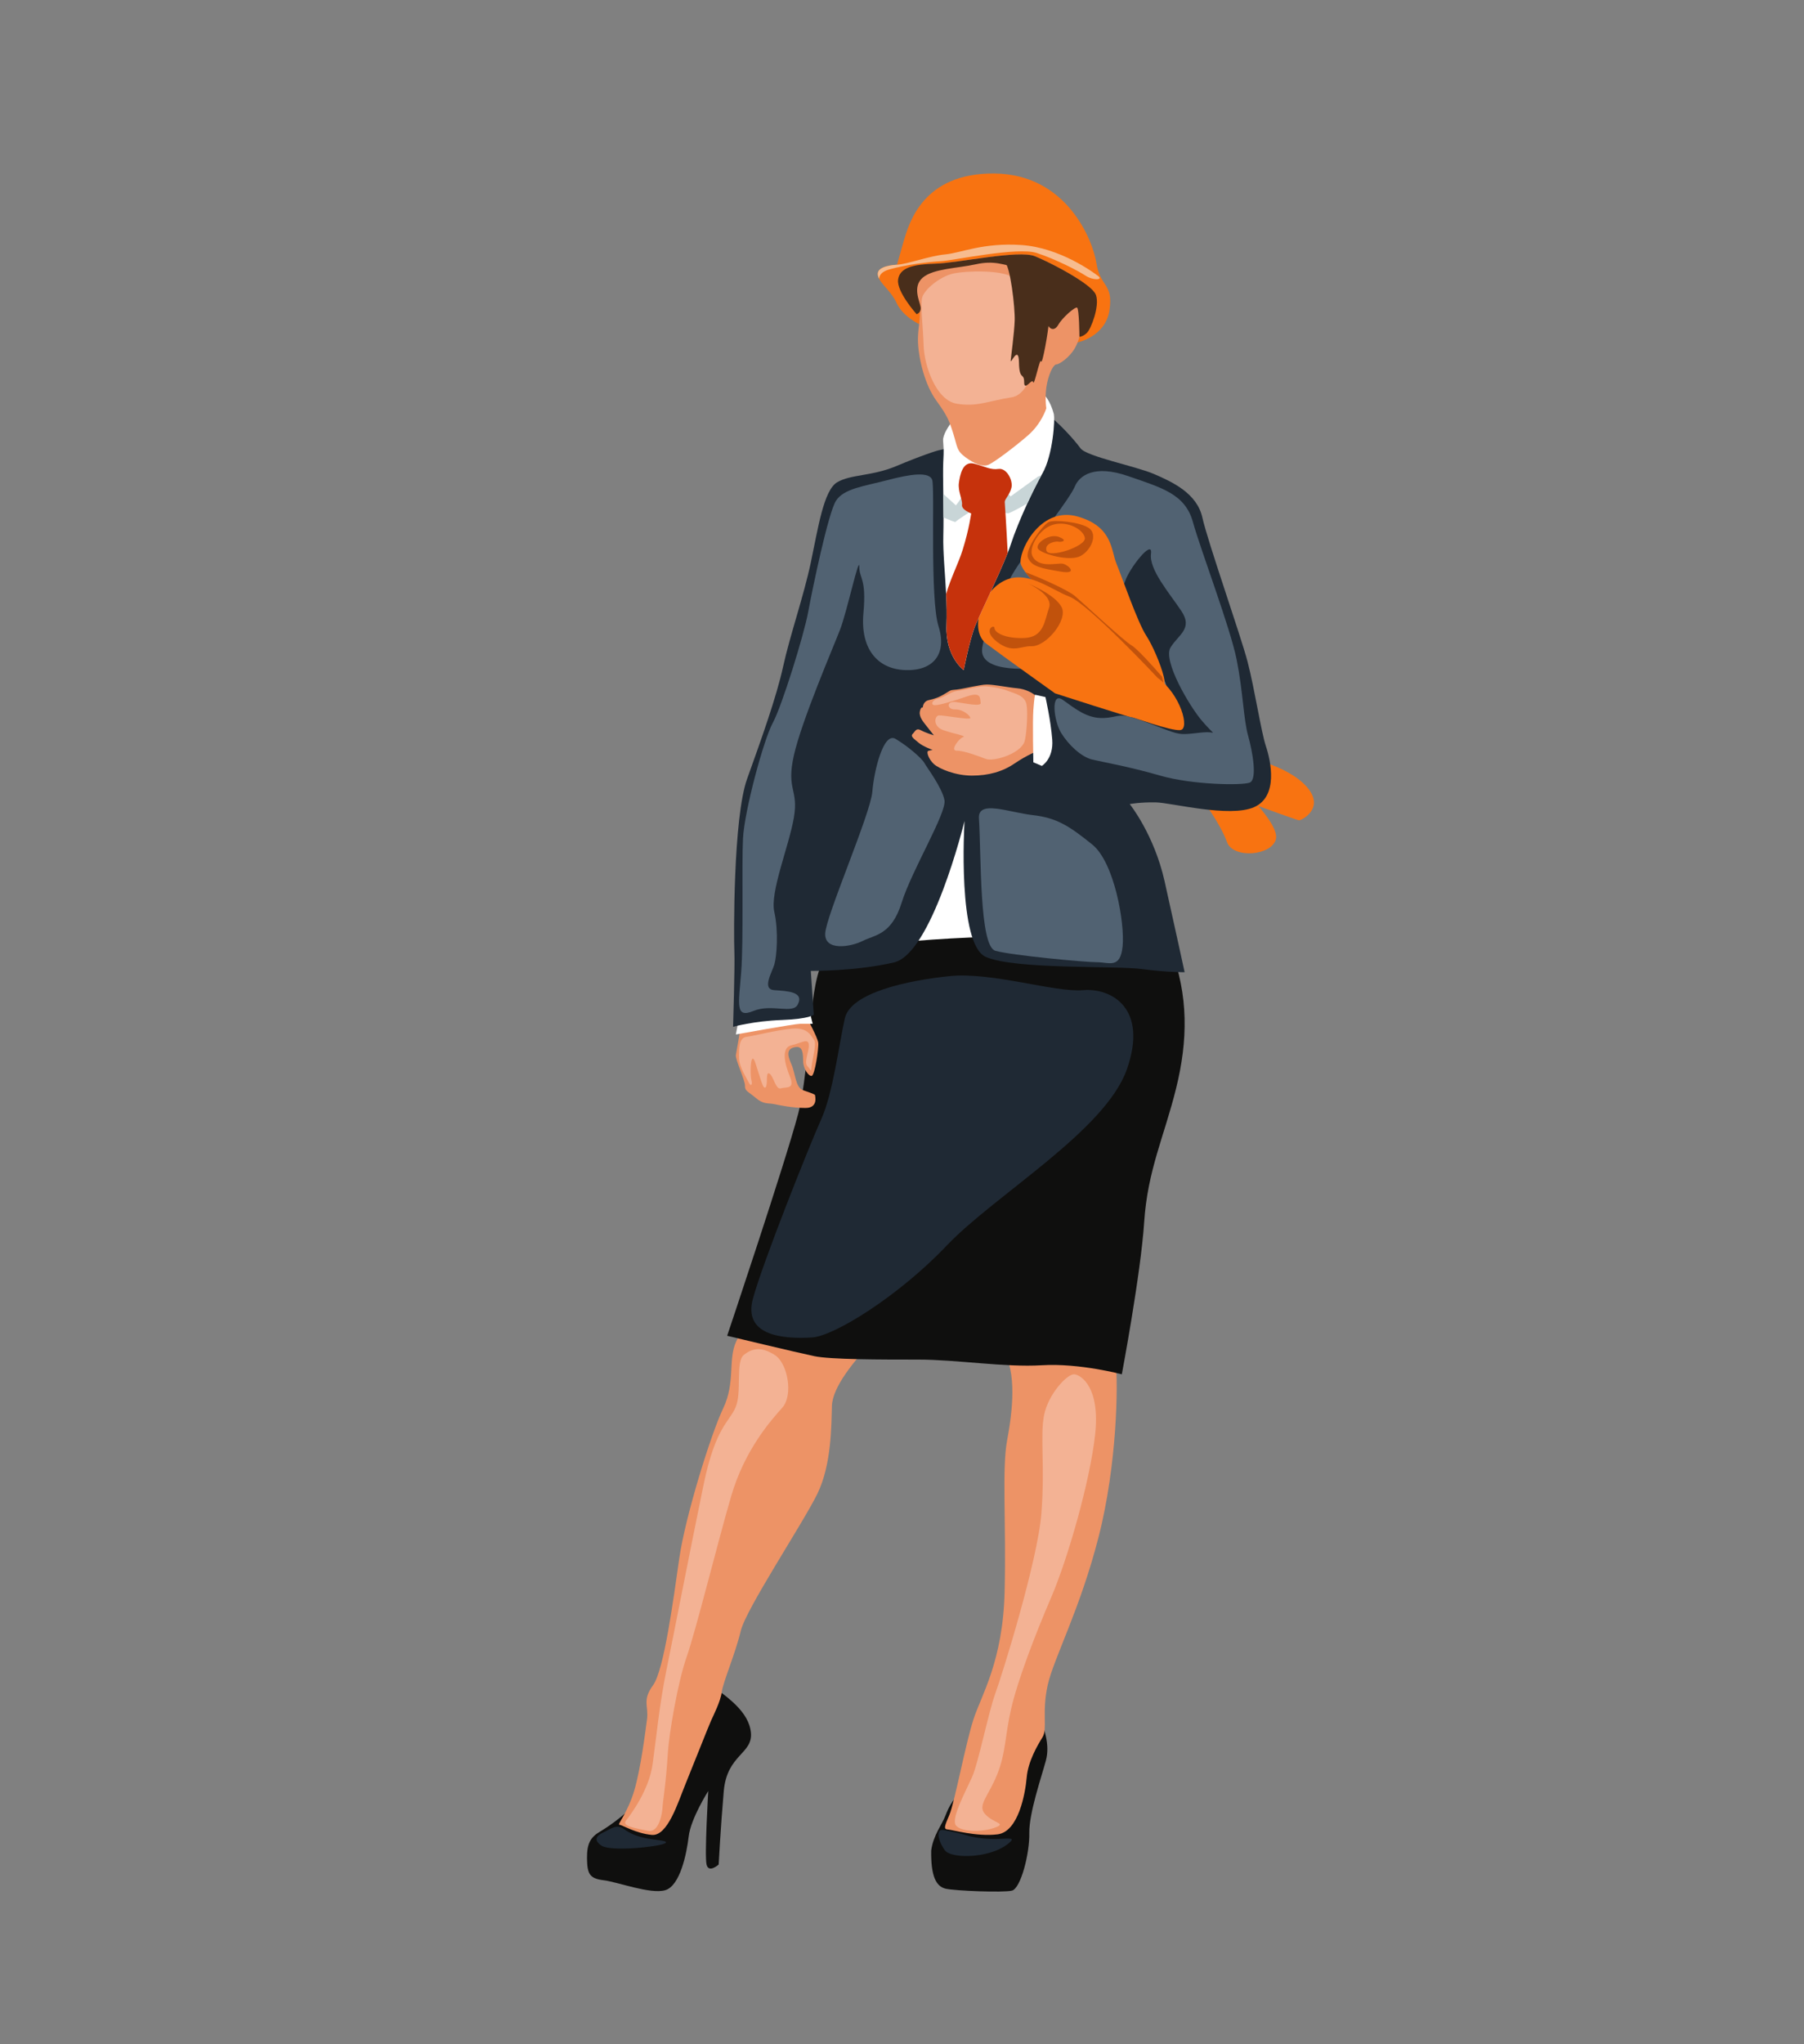 <?xml version="1.0" encoding="utf-8"?>
<!-- Generator: Adobe Illustrator 17.0.0, SVG Export Plug-In . SVG Version: 6.00 Build 0)  -->
<!DOCTYPE svg PUBLIC "-//W3C//DTD SVG 1.1//EN" "http://www.w3.org/Graphics/SVG/1.1/DTD/svg11.dtd">
<svg version="1.1" id="Layer_1" xmlns="http://www.w3.org/2000/svg" xmlns:xlink="http://www.w3.org/1999/xlink" x="0px" y="0px"
	 width="355px" height="402px" viewBox="0 0 355 402" enable-background="new 0 0 355 402" xml:space="preserve">
<rect x="0" y="0" width="355" height="402" fill="#808080" stroke="none"/>
<g>
	<path fill="#FFFFFF" d="M174.957,172.392c2.884,6.488,3.075,18.154,12.075,17.301c9-0.852,11.507-3.785,12.061-6.128
		c0.554-2.343-0.167-21.987-5.754-24.871c-5.587-2.884-7.06-7.389-13.893,0C172.614,166.084,174.957,172.392,174.957,172.392z"/>
	<path fill="#F87311" d="M234.509,153.74c0,0,20.647,7.598,21.128,7.598s5.287-2.399,1.442-6.666
		c-3.845-4.267-12.255-5.829-12.255-5.829L234.509,153.74z"/>
	<path fill="#F87311" d="M242.901,153.649c0,0,9.011,8.17,8.17,11.414c-0.841,3.244-8.41,3.881-9.612,0.559
		c-1.202-3.322-4.686-8.488-6.368-9.81C233.409,154.49,242.901,153.649,242.901,153.649z"/>
	<path fill="#0F0F0E" d="M139.624,331.226c3.384,2.424,7.772,5.39,8.148,9.569c0.376,4.178-4.721,4.262-5.348,11.491
		c-0.627,7.229-1.003,14.416-1.003,14.416s-1.964,1.797-2.382,0c-0.418-1.797,0.334-14.457,0.334-14.457s-3.426,5.39-3.844,8.9
		c-0.418,3.51-1.713,9.778-4.638,10.613c-2.925,0.836-9.36-1.63-12.118-1.964c-2.758-0.334-3.217-1.253-3.259-4.262
		c-0.042-3.009,0.71-4.22,2.632-5.349c1.922-1.128,6.059-4.053,8.19-7.061C128.468,350.113,139.624,331.226,139.624,331.226z"/>
	<path fill="#0F0F0E" d="M203.972,336.324c1.61,3.632,2.675,6.811,1.839,9.944c-0.836,3.134-3.343,10.363-3.26,14.291
		c0.084,3.928-1.671,10.864-3.426,11.282c-1.755,0.418-11.073,0.042-12.995-0.376c-1.922-0.418-2.967-2.465-2.883-7.521
		c0.376-2.947,2.131-5.098,2.8-6.853c0.669-1.755,1.672-3.802,4.22-5.557C192.816,349.778,203.972,336.324,203.972,336.324z"/>
	<path fill="#ED9366" d="M219.558,267.95c0.474,4.262,0.307,19.945-3.37,34.319c-3.677,14.374-8.858,23.901-10.028,29.194
		c-1.17,5.292,0,8.579-1.003,10.195c-1.003,1.616-2.84,4.736-3.119,7.912c-0.278,3.176-1.617,10.697-5.739,11.198
		c-4.122,0.502-8.858-0.892-9.749-0.947c-0.892-0.056-0.725-0.557,0.278-2.897c1.003-2.34,3.175-13.983,4.736-18.775
		c1.559-4.792,5.794-11.421,6.128-25.071c0.334-13.65-0.556-24.235,0.502-29.862c1.059-5.627,1.951-13.427-0.836-17.661
		c-2.785-4.234-21.005-6.574-25.183-2.228c-4.178,4.345-8.357,9.471-8.468,13.204c-0.111,3.732-0.056,11.477-2.841,17.215
		c-2.785,5.738-14.096,22.73-15.099,27.021c-1.003,4.29-3.508,10.14-3.732,11.978c-0.223,1.838-1.617,4.568-2.118,5.683
		c-0.502,1.115-3.51,8.747-5.014,12.424c-1.504,3.677-3.51,10.301-6.63,10.026c-3.119-0.275-5.961-2.003-6.408-2.003
		c-0.445,0,1.673-2.396,2.954-6.741c1.281-4.345,2.173-11.533,2.507-14.04c0.334-2.507-1.003-3.677,1.17-6.629
		c2.173-2.953,4.01-16.881,5.18-25.015c1.17-8.134,6.186-24.346,8.637-29.471c2.452-5.126,0.892-9.583,2.563-13.148
		c1.671-3.565,2.451-4.568,6.017-7.577c3.566-3.008,51.702-4.792,56.716-4.346C212.623,252.351,219.558,267.95,219.558,267.95z"/>
	<path fill="#0F0F0E" d="M220.757,270.291c0,0-8.357-2.228-15.711-1.783c-7.354,0.445-16.825-1.114-24.291-1.114
		c-7.465,0-17.272,0-20.502-0.669c-3.232-0.669-17.159-4.012-17.159-4.012s11.448-34.069,13.955-43.595
		c2.507-9.527,2.006-26.91,5.349-30.587c3.343-3.677,37.857-4.847,44.291-4.262c6.435,0.585,20.056-7.187,23.65,2.173
		c3.593,9.36,3.426,18.218,1.087,27.662c-2.34,9.443-5.599,16.045-6.268,26.24C224.489,250.54,220.757,270.291,220.757,270.291z"/>
	<path fill="#ED9366" d="M158.845,200.294c0,0,2.047,3.739,2.173,4.784c0.125,1.045-0.669,6.435-1.295,6.519
		c-0.626,0.084-1.629-1.379-1.671-2.841c-0.042-1.462,0-3.109-1.588-2.808c-1.588,0.301-1.629,1.346-0.752,3.309
		c0.877,1.964,0.778,4.638,2.374,5.181c1.595,0.543,2.306,0.794,2.306,0.961c0,0.167,0.668,2.507-1.88,2.507
		c-2.549,0-4.931-0.501-6.142-0.752c-1.212-0.25-2.131,0.084-3.635-1.212c-1.505-1.295-2.173-1.337-2.131-2.382
		c0.041-1.045-1.922-5.181-1.797-6.059c0.125-0.877,1.254-6.435,1.295-9.192C146.143,195.552,158.845,200.294,158.845,200.294z"/>
	<path fill="#FFFFFF" d="M145.349,200.566l-0.543,2.883c0,0,11.533-2.089,12.619-2.089c1.086,0,2.507,0,2.507,0l-1.086-4.22
		L145.349,200.566z"/>
	<path fill="#1F2934" d="M249.115,146.775c-0.948-2.841-2.231-11.35-3.608-16.617c-1.381-5.266-7.844-23.606-8.9-28.371
		c-1.06-4.762-5.879-6.993-9.497-8.553c-3.623-1.561-13.315-3.453-14.487-5.068c-1.171-1.618-4.347-5.183-7.076-7.133
		c-2.732-1.95-3.064,1.838-3.9,2.285c-0.836,0.447-16.184,5.18-16.602,5.18c-0.418,0-3.929,1.171-8.694,3.179
		c-4.762,2.004-8.939,1.586-11.614,3.175c-2.674,1.586-3.763,9.109-5.184,15.795c-1.42,6.683-4.094,14.288-5.432,20.39
		c-1.337,6.099-4.343,14.458-7.101,22.146c-2.761,7.689-2.635,31.294-2.509,33.929c0.126,2.631-0.252,14.833-0.252,14.833
		s4.012-1.128,9.57-1.337c5.558-0.209,6.308-1.046,6.308-1.046l-0.584-8.607c0,0,8.86,0.083,16.379-1.672
		c7.404-1.723,13.675-27.019,13.87-27.809c-0.043,0.771-1.406,24.255,4.181,26.723c5.684,2.509,25.656,1.712,30.67,2.383
		c5.014,0.667,8.463,0.628,8.463,0.628s-1.889-8.719-3.947-17.911c-2.062-9.195-6.856-15.157-6.856-15.157s2.062-0.389,5.126-0.332
		c3.064,0.054,14.486,3.064,19.334,0.945C251.62,156.637,250.063,149.615,249.115,146.775z M224.435,141.213
		c-0.501-0.176-5.461-0.454-4.682-3.575c0.782-3.118,4.401-7.743,5.291-9.581c0.894-1.838,1.842-0.501,1.842-0.501
		s5.291,14.764,5.792,15.654C233.18,144.1,224.936,141.386,224.435,141.213z"/>
	<path fill="#516272" d="M207.09,131.167c-3.629,0.419-14.652,1.487-13.795-3.808c0.856-5.295,5.407-14.261,8.065-17.595
		c2.658-3.334,9.236-11.85,10.138-14.057c0.901-2.208,3.875-4.371,10.498-2.072c6.623,2.298,11.219,3.508,12.751,9.031
		c1.532,5.522,7.344,20.751,8.606,27.059c1.262,6.308,1.352,11.76,2.253,14.959c0.901,3.199,1.847,8.651,0.315,9.236
		c-1.532,0.586-11.309,0.444-17.617-1.377c-6.308-1.821-11.253-2.649-13.376-3.159c-2.123-0.51-4.601-2.808-6.088-5.196
		c-1.487-2.388-2.163-8.29,0.315-6.533c2.478,1.757,4.776,3.692,8.02,3.558c3.244-0.134,2.703-1.215,7.344,0.452
		c4.641,1.667,6.546,2.658,8.184,2.703c1.638,0.045,3.395-0.36,4.927-0.36c1.532,0,1.532,0.811-1.036-2.163
		c-2.568-2.974-7.795-11.939-6.263-14.485c1.532-2.546,4.506-3.673,2.118-7.232c-2.388-3.56-6.353-8.11-5.947-11.219
		s-4.325,2.929-5.091,5.407c-0.766,2.478-8.605,8.29-9.462,10.859C211.091,127.742,209.538,130.885,207.09,131.167z"/>
	<path fill="#F87311" d="M228.958,135.241c-0.382,0.605-16.012-5.721-16.969-7.707c-0.957-1.98,0.383-5.613,0.383-5.613
		s-7.857-5.703-10.613-9.408c-0.597-0.799-0.949-1.508-0.941-2.047c0.068-3.027,4.28-10.849,11.233-8.882
		c6.953,1.968,6.57,6.66,7.658,9.288c1.088,2.621,4.151,11.552,5.874,14.173c1.179,1.798,2.827,5.579,3.424,8.013
		C229.289,134.184,229.081,135.047,228.958,135.241z"/>
	<path fill="#C1520C" d="M228.958,135.241c-0.382,0.605-16.012-5.721-16.969-7.707c-0.957-1.98,0.383-5.613,0.383-5.613
		s-7.857-5.703-10.613-9.408c2.634,0.993,8.34,3.481,9.779,4.716c1.661,1.411,9.702,8.912,11.172,9.73
		c0.919,0.508,3.875,3.699,5.965,6.133C228.958,134.218,229.081,135.047,228.958,135.241z"/>
	<path fill="#F87311" d="M227.833,133.343c0,0-13.582-14.529-17.399-16.003c-3.818-1.474-8.434-5.41-12.961-3.056
		c-4.527,2.355-6.746,9.794-3.372,12.321c3.372,2.526,13.507,9.755,13.507,9.755s14.741,4.76,15.007,4.69
		c0.266-0.07,7.7,2.747,9.652,2.536C234.222,143.375,232.272,136.501,227.833,133.343z"/>
	<path fill="#C1520C" d="M202.978,127.095c2.863,0.095,7.19-5.123,5.948-7.65c-1.243-2.527-6.658-4.702-6.658-4.702
		s5.06,2.246,4.173,4.772c-0.888,2.527-0.977,5.826-4.883,5.966c-3.906,0.141-5.859-1.123-5.859-1.966
		c0-0.842-2.485,0.422,0.534,2.738C199.249,128.57,200.847,127.026,202.978,127.095z"/>
	<path fill="#ED9366" d="M204.21,147.667c0,0-2.173,0.863-4.542,2.479c-2.368,1.616-5.127,2.396-8.413,2.396
		c-3.287,0-6.49-1.365-7.493-2.284c-1.003-0.919-1.56-2.451-1.059-2.59c0.501-0.14,0.836-0.167,0.836-0.167s-1.943-0.71-2.758-1.421
		c-0.815-0.71-1.713-1.212-1.17-1.755c0.543-0.543,0.669-1.212,1.63-0.69c0.961,0.522,2.528,0.982,2.528,0.982
		s-1.253-1.567-1.651-2.089c-0.397-0.522-1.295-1.546-1.107-2.57c0.188-1.024,0.585-0.815,0.585-0.815s0-1.17,1.149-1.442
		c1.149-0.272,1.922-0.48,3.259-1.295c1.337-0.815,0.919-0.627,2.319-0.794c1.4-0.167,4.555-0.982,5.912-0.982
		c1.358,0,4.22,0.585,5.913,0.731c1.692,0.146,3.008,0.941,3.426,1.274c0.418,0.334,1.559,2.653,1.605,2.904
		C205.226,139.79,204.21,147.667,204.21,147.667z"/>
	<path fill="#F87311" d="M218.333,60.978c-0.782,5.266-6.272,6.355-6.272,6.355s-30.069-3.111-30.696-3.36
		c-0.624-0.252-3.716-1.755-4.927-4.386c-0.973-2.112-2.765-3.453-3.439-4.762c-0.17-0.324-0.267-0.649-0.267-0.98
		c0-1.514,3.111-1.745,3.694-1.777c0.032-0.004,0.065-0.004,0.094-0.004c0,0,0.224-0.89,1.28-4.512
		c1.06-3.623,3.789-13.596,17.94-13.427c14.151,0.166,19.305,13.037,20.03,17.687C216.495,56.465,219.111,55.711,218.333,60.978z"/>
	<path fill="#FFFFFF" d="M205.727,137.095c0,0,1.045,4.555,1.337,8.357c0.293,3.802-2.047,5.182-2.047,5.182l-1.671-0.71
		c0,0-0.167-7.939,0-10.279c0.167-2.34,0.334-3.009,0.334-3.009L205.727,137.095z"/>
	<path fill="#FFFFFF" d="M205.144,93.097c-0.076,0.13-0.151,0.263-0.227,0.404c-0.843,1.521-1.817,3.475-2.754,5.504v0.004
		c-1.309,2.851-2.542,5.857-3.248,8.045c-0.155,0.483-0.367,1.06-0.62,1.698v0.004c-1.762,4.488-5.526,12.165-6.441,14.468
		c-1.045,2.631-2.213,8.564-2.213,8.564s-3.637-2.588-3.385-8.817c0.079-2.026,0.029-4.102-0.072-6.142
		c-0.213-4.228-0.642-8.305-0.555-11.491c0.029-1.088,0.036-2.303,0.036-3.561c-0.004-1.532-0.022-3.129-0.043-4.635
		c-0.032-2.613-0.065-4.949-0.004-6.218c0.123-2.599,0.09-2.217-0.032-4.304c-0.123-2.09,4.304-7.44,7.566-8.399
		c3.258-0.962,11.696-6.142,14.205,3.132C207.66,82.471,207.191,89.503,205.144,93.097z"/>
	<path fill="#ED9366" d="M213.041,59.586c0,2.909-0.184,5.01-0.627,6.654c0,0.004,0,0.004,0,0.004
		c-0.223,0.833-0.512,1.55-0.879,2.199c-1.085,1.921-3.176,3.258-3.633,3.219c-0.461-0.043-1.305,1.247-1.839,3.633
		c-0.537,2.386-0.169,5.014-0.169,5.014s-0.876,2.966-3.633,5.349c-2.758,2.383-6.52,5.183-7.689,5.724
		c-1.171,0.544-2.844-0.166-4.596-1.46c-1.755-1.298-1.546-1.965-2.383-4.639c-0.836-2.675-1.211-3.55-3.384-6.56
		c-2.174-3.009-3.385-7.941-3.554-11.239c-0.126-2.527,0.458-4.224,0.343-6.174c-0.036-0.595-0.137-1.215-0.343-1.892
		c-0.703-2.318,0.076-5.093,0.671-7.375c0.833-0.101,1.766-0.159,2.801-0.188c4.469-0.126,16.335-2.757,19.511-1.463
		c2.076,0.847,6.254,2.923,9.112,4.869C213.002,56.631,213.041,58.13,213.041,59.586z"/>
	<path fill="#C8D5D7" d="M204.917,93.501c-0.843,1.521-1.817,3.475-2.754,5.504v0.004c-1.824,1.07-3.598,1.997-3.832,1.943
		c-0.501-0.111-6.434-0.948-6.434-0.948s-3.871,2.48-3.871,2.649c0,0.104-1.366-0.454-2.361-0.876
		c-0.004-1.532-0.022-3.129-0.043-4.635l2.487,2.249c0,0,1.95-2.227,2.173-4.707c0.22-2.476,3.453-2.48,3.565-2.451
		c0.112,0.029,5.014,5.403,5.014,5.403l5.432-3.925L204.917,93.501z"/>
	<path fill="#C6320C" d="M199.027,95.966c-0.378,1.438-1.348,2.203-1.308,2.787c0,0,0.346,5.194,0.577,9.999c0,0,0.003,0,0,0.004
		c-1.762,4.488-5.526,12.165-6.441,14.468c-1.045,2.631-2.213,8.564-2.213,8.564s-3.637-2.588-3.385-8.817
		c0.079-2.026,0.029-4.102-0.072-6.142c0.937-3.255,2.408-5.976,3.262-8.719c1.28-4.124,1.669-7.13,1.669-7.13
		s-1.947-0.724-1.81-1.701c0.141-0.973-0.836-2.675-0.612-4.29c0.223-1.615,0.753-4.401,3.035-3.788
		c2.285,0.613,3.186,1.243,4.783,1.027C198.108,92.009,199.406,94.524,199.027,95.966z"/>
	<path fill="#492E1B" d="M213.917,65.433c-0.793,0.797-1.503,0.811-1.503,0.811s0,0,0-0.004c0-0.191-0.05-5.529-0.461-5.735
		c-0.418-0.209-2.923,2.004-3.676,3.341c-0.754,1.337-1.795,1.045-2.3-0.418c-0.501-1.464-2.674-10.11-5.597-10.738
		c-2.923-0.627-4.765-1.507-8.359-0.71c-3.59,0.793-8.355,0.836-10.446,2.631c-2.087,1.799-0.584,4.639-0.415,5.767
		c0.061,0.414-0.029,0.714-0.162,0.93c-0.238,0.375-0.62,0.49-0.62,0.49s-3.939-4.387-3.648-6.769
		c0.224-1.831,1.831-2.649,4.596-2.988c0.833-0.101,1.766-0.159,2.801-0.188c4.469-0.126,16.335-2.757,19.511-1.463
		c2.076,0.847,6.254,2.923,9.112,4.869c1.517,1.031,2.664,2.026,2.923,2.779C216.423,60.21,214.71,64.64,213.917,65.433z"/>
	<path fill="#1F2934" d="M198.881,362.167c-3.364,3.364-11.624,3.514-12.931,1.757c-1.307-1.757-1.892-4.28-0.338-4.01
		c1.554,0.27,3.244,0.631,4.889,1.126c1.644,0.496,3.965,0.676,5.767,0.631C198.07,361.626,199.692,361.356,198.881,362.167z"/>
	<path fill="#1F2934" d="M130.779,362.573c-1.513,0.698-10.678,1.622-12.436,0.406c-1.757-1.217-0.788-2.05,0.518-2.658
		c1.306-0.608,2.478-1.622,3.852-0.631c1.374,0.991,2.816,1.554,4.686,1.892C129.27,361.919,131.951,362.032,130.779,362.573z"/>
	<path fill="#F3B294" d="M131.433,344.64c-0.387,6.347-1.036,9.867-1.059,10.813c-0.022,0.946-0.631,5.114-2.883,4.618
		c-2.253-0.496-5.204-0.856-4.303-2.005c0.901-1.149,4.506-5.947,5.226-11.039c0.721-5.091,1.352-11.85,2.703-18.428
		c1.352-6.578,5.001-25.298,7.344-36.63c2.343-11.332,5.046-12.255,6.308-15.229c1.262-2.974-0.09-8.921,1.622-10.273
		c1.712-1.352,3.424-1.622,6.038,0c2.613,1.622,3.694,7.93,1.532,10.363c-2.163,2.433-7.389,8.2-10.093,17.482
		c-2.703,9.281-6.938,26.403-8.741,31.539C133.325,330.988,131.644,341.174,131.433,344.64z"/>
	<path fill="#F3B294" d="M196.133,359.313c-2.831,1.2-7.81,1.021-8.2-0.691c-0.39-1.712,2.073-6.278,3.334-9.071
		c1.262-2.793,3.244-12.796,4.596-16.49c1.352-3.694,8.35-26.102,9.071-35.474c0.721-9.371-0.301-15.259,0.54-19.344
		c0.841-4.085,4.565-8.096,5.947-7.953c1.382,0.143,5.107,2.666,4.085,11.858c-1.022,9.192-5.347,24.33-8.651,32.02
		c-3.304,7.689-6.608,16.4-7.87,21.867c-1.262,5.467-1.022,8.651-2.764,12.976c-1.742,4.325-3.965,6.067-2.343,7.809
		C195.502,358.563,197.905,358.562,196.133,359.313z"/>
	<path fill="#1F2934" d="M159.818,263.044c-6.191,0.387-13.577-0.541-11.655-7.629c1.923-7.089,11.174-30.278,13.457-35.324
		c2.283-5.046,3.484-14.724,4.626-19.797c1.142-5.074,12.369-7.477,20.662-8.318c8.293-0.841,20.729,3.245,26.196,2.764
		c5.467-0.481,12.916,3.424,8.651,15.559c-4.265,12.135-25.952,24.691-35.444,34.663
		C176.819,254.934,164.144,262.775,159.818,263.044z"/>
	<path fill="#F3B294" d="M159.728,209.578c0.166-1.433,1.022-4.356,0.451-5.077c-0.571-0.721-1.171-2.493-4.325-2.193
		c-3.154,0.3-7.51,1.436-8.981,1.622c-1.472,0.186-1.46,2.306-1.442,4.115c0.018,1.809,1.531,4.055,1.922,4.866
		c0.391,0.811,0.791,0.541,0.501-0.541c-0.29-1.081-0.17-6.218,0.821-3.244c0.991,2.974,1.472,5.227,1.982,4.716
		c0.511-0.511-0.06-3.184,0.751-2.703c0.811,0.48,1.231,3.243,2.253,2.913c1.022-0.33,2.854,0.27,1.772-2.343
		c-1.081-2.613-1.712-5.677,0.3-6.128c2.013-0.45,3.304-1.472,3.424-0.12c0.12,1.352-1.051,3.424-0.24,4.265
		C159.728,210.569,159.555,211.07,159.728,209.578z"/>
	<path fill="#F3B294" d="M201.585,145.92c-0.895,2.382-6.083,3.914-7.584,3.343c-1.502-0.571-4.355-1.651-5.737-1.622
		c-1.382,0.029,0.451-2.434,1.262-2.674c0.811-0.24-1.874-0.632-3.941-1.382c-2.067-0.75-1.706-2.823-0.805-2.883
		c0.901-0.06,6.158,0.959,6.158,0.509c0-0.449-1.442-1.741-3.004-1.681c-1.562,0.06-1.862-1.742,0.24-1.442
		c2.103,0.3,4.956,0.931,4.806,0.12c-0.15-0.811,0.181-2.223-2.643-1.261c-2.824,0.961-5.218,1.682-6.274,1.742
		c-1.056,0.06-0.635-1.082,0.536-1.292c1.171-0.21,2.553-1.381,3.725-1.502c1.171-0.12,4.205-0.943,5.316-0.922
		c1.112,0.021,3.274,0.351,4.656,0.892c1.382,0.541,3.424,0.901,3.725,2.764C202.321,140.493,201.96,144.92,201.585,145.92z"/>
	<path fill="#516272" d="M156.979,197.578c-1.013,1.924-5.136-0.225-8.741,1.262c-3.605,1.487-2.884-1.307-2.388-7.57
		c0.496-6.263,0.09-20.951,0.36-26.358c0.27-5.407,4.055-19.425,5.857-22.734c1.802-3.309,6.127-17.246,6.969-21.812
		c0.841-4.566,3.935-19.434,5.467-21.867c1.532-2.433,5.622-2.884,10.065-4.055c4.443-1.172,8.378-1.802,8.889,0
		c0.51,1.802-0.481,23.308,1.231,28.73c1.712,5.422-0.991,8.828-6.578,8.612c-5.587-0.216-8.831-4.361-8.2-11.21
		c0.631-6.849-0.811-6.719-0.811-9.127s-2.426,8.856-3.781,12.371c-1.355,3.514-7.573,17.932-9.105,24.781
		c-1.532,6.849,0.991,6.578,0,12.255c-0.991,5.677-4.716,14.598-3.845,18.473c0.871,3.875,0.48,8.83,0,10.407
		c-0.481,1.578-2.493,4.822,0,5.002C154.862,194.92,158.331,195.01,156.979,197.578z"/>
	<path fill="#516272" d="M171.667,155.676c-0.346,4.393-9.146,24.465-9.281,27.934c-0.135,3.469,4.956,2.658,7.389,1.442
		c2.433-1.217,5.677-1.172,7.659-7.524c1.983-6.353,8.876-17.662,8.426-20.14c-0.451-2.478-3.469-6.443-3.965-7.344
		c-0.496-0.901-3.289-3.334-5.677-4.731C173.83,143.917,171.983,151.666,171.667,155.676z"/>
	<path fill="#516272" d="M192.639,160.948c0.465,7.408,0.069,25.141,3.223,26.042c3.154,0.901,17.572,2.253,20.005,2.253
		c2.433,0,4.596,1.368,5.046-3.146c0.45-4.513-1.611-16.498-5.987-20.013c-4.376-3.514-6.86-5.227-11.655-5.767
		C198.476,159.776,192.407,157.244,192.639,160.948z"/>
	<path fill="#F3B294" d="M203.928,62.275c0.843,4.151-0.206,15.139-4.834,15.86c-4.628,0.721-6.806,1.936-10.846,1.261
		c-4.04-0.674-6.353-7.434-6.488-11.354c-0.135-3.92-0.631-7.84-0.315-9.417c0.315-1.577,3.469-4.235,6.128-4.821
		c2.658-0.586,9.732-0.721,11.714,0.766C201.269,56.058,203.342,59.392,203.928,62.275z"/>
	<path fill="#F7BC8F" d="M213.586,54.194c-1.564-1.02-5.828-3.212-9.584-4.444c-3.752-1.233-16.49,1.503-18.833,1.622
		c-2.343,0.119-6.906,0.692-10.183,1.622c-1.482,0.422-1.943,1.125-1.986,1.831c-0.17-0.324-0.267-0.649-0.267-0.98
		c0-1.514,3.111-1.745,3.694-1.777c0.032-0.004,0.065-0.004,0.094-0.004c1.864-0.061,6.395-1.744,9.491-2.029
		c3.093-0.285,7.447-2.357,14.987-1.845c7.541,0.508,14.176,5.374,15.139,6.128C217.1,55.066,215.146,55.218,213.586,54.194z"/>
	<path fill="#492E1B" d="M197.665,51.515c1.141,0.578,2.102,9.079,2.012,11.542c-0.09,2.463-0.721,7.029-0.781,7.87
		c-0.06,0.841,1.562-3.244,1.622,0.361c0.06,3.604,1.021,1.923,1.021,3.875c0,1.952,1.562-0.901,1.772,0
		c0.21,0.901,1.322-4.927,1.562-4.085c0.24,0.841,1.502-6.428,1.472-7.389c-0.03-0.961,0.06-4.926-0.18-5.737
		c-0.24-0.811,0.751-5.692-2.463-6.435C200.488,50.771,197.665,51.515,197.665,51.515z"/>
	<path fill="#C1520C" d="M203.149,109.332c-0.755-1.613,1.339-5.374,4.147-6.156c2.808-0.781,5.999,1.009,6.19,2.649
		c0.192,1.64-7.115,4.062-7.562,2.472c-0.447-1.589,2.112-1.892,2.348-1.766c0.236,0.126,2.182-0.076,0.172-0.908
		c-2.011-0.833-5.042,1.438-4.085,2.422c0.957,0.984,6.229,2.447,8.316,1.287c2.086-1.161,3.363-4.213,1.64-5.449
		c-1.723-1.236-6.86-1.715-7.945-1.211c-1.085,0.504-4.818,5.37-4.053,7.088c0.766,1.716,2.681,2.019,6.35,2.65
		c3.669,0.631,1.557-1.336,0.476-1.539C208.062,110.668,204.327,111.845,203.149,109.332z"/>
</g>
</svg>
